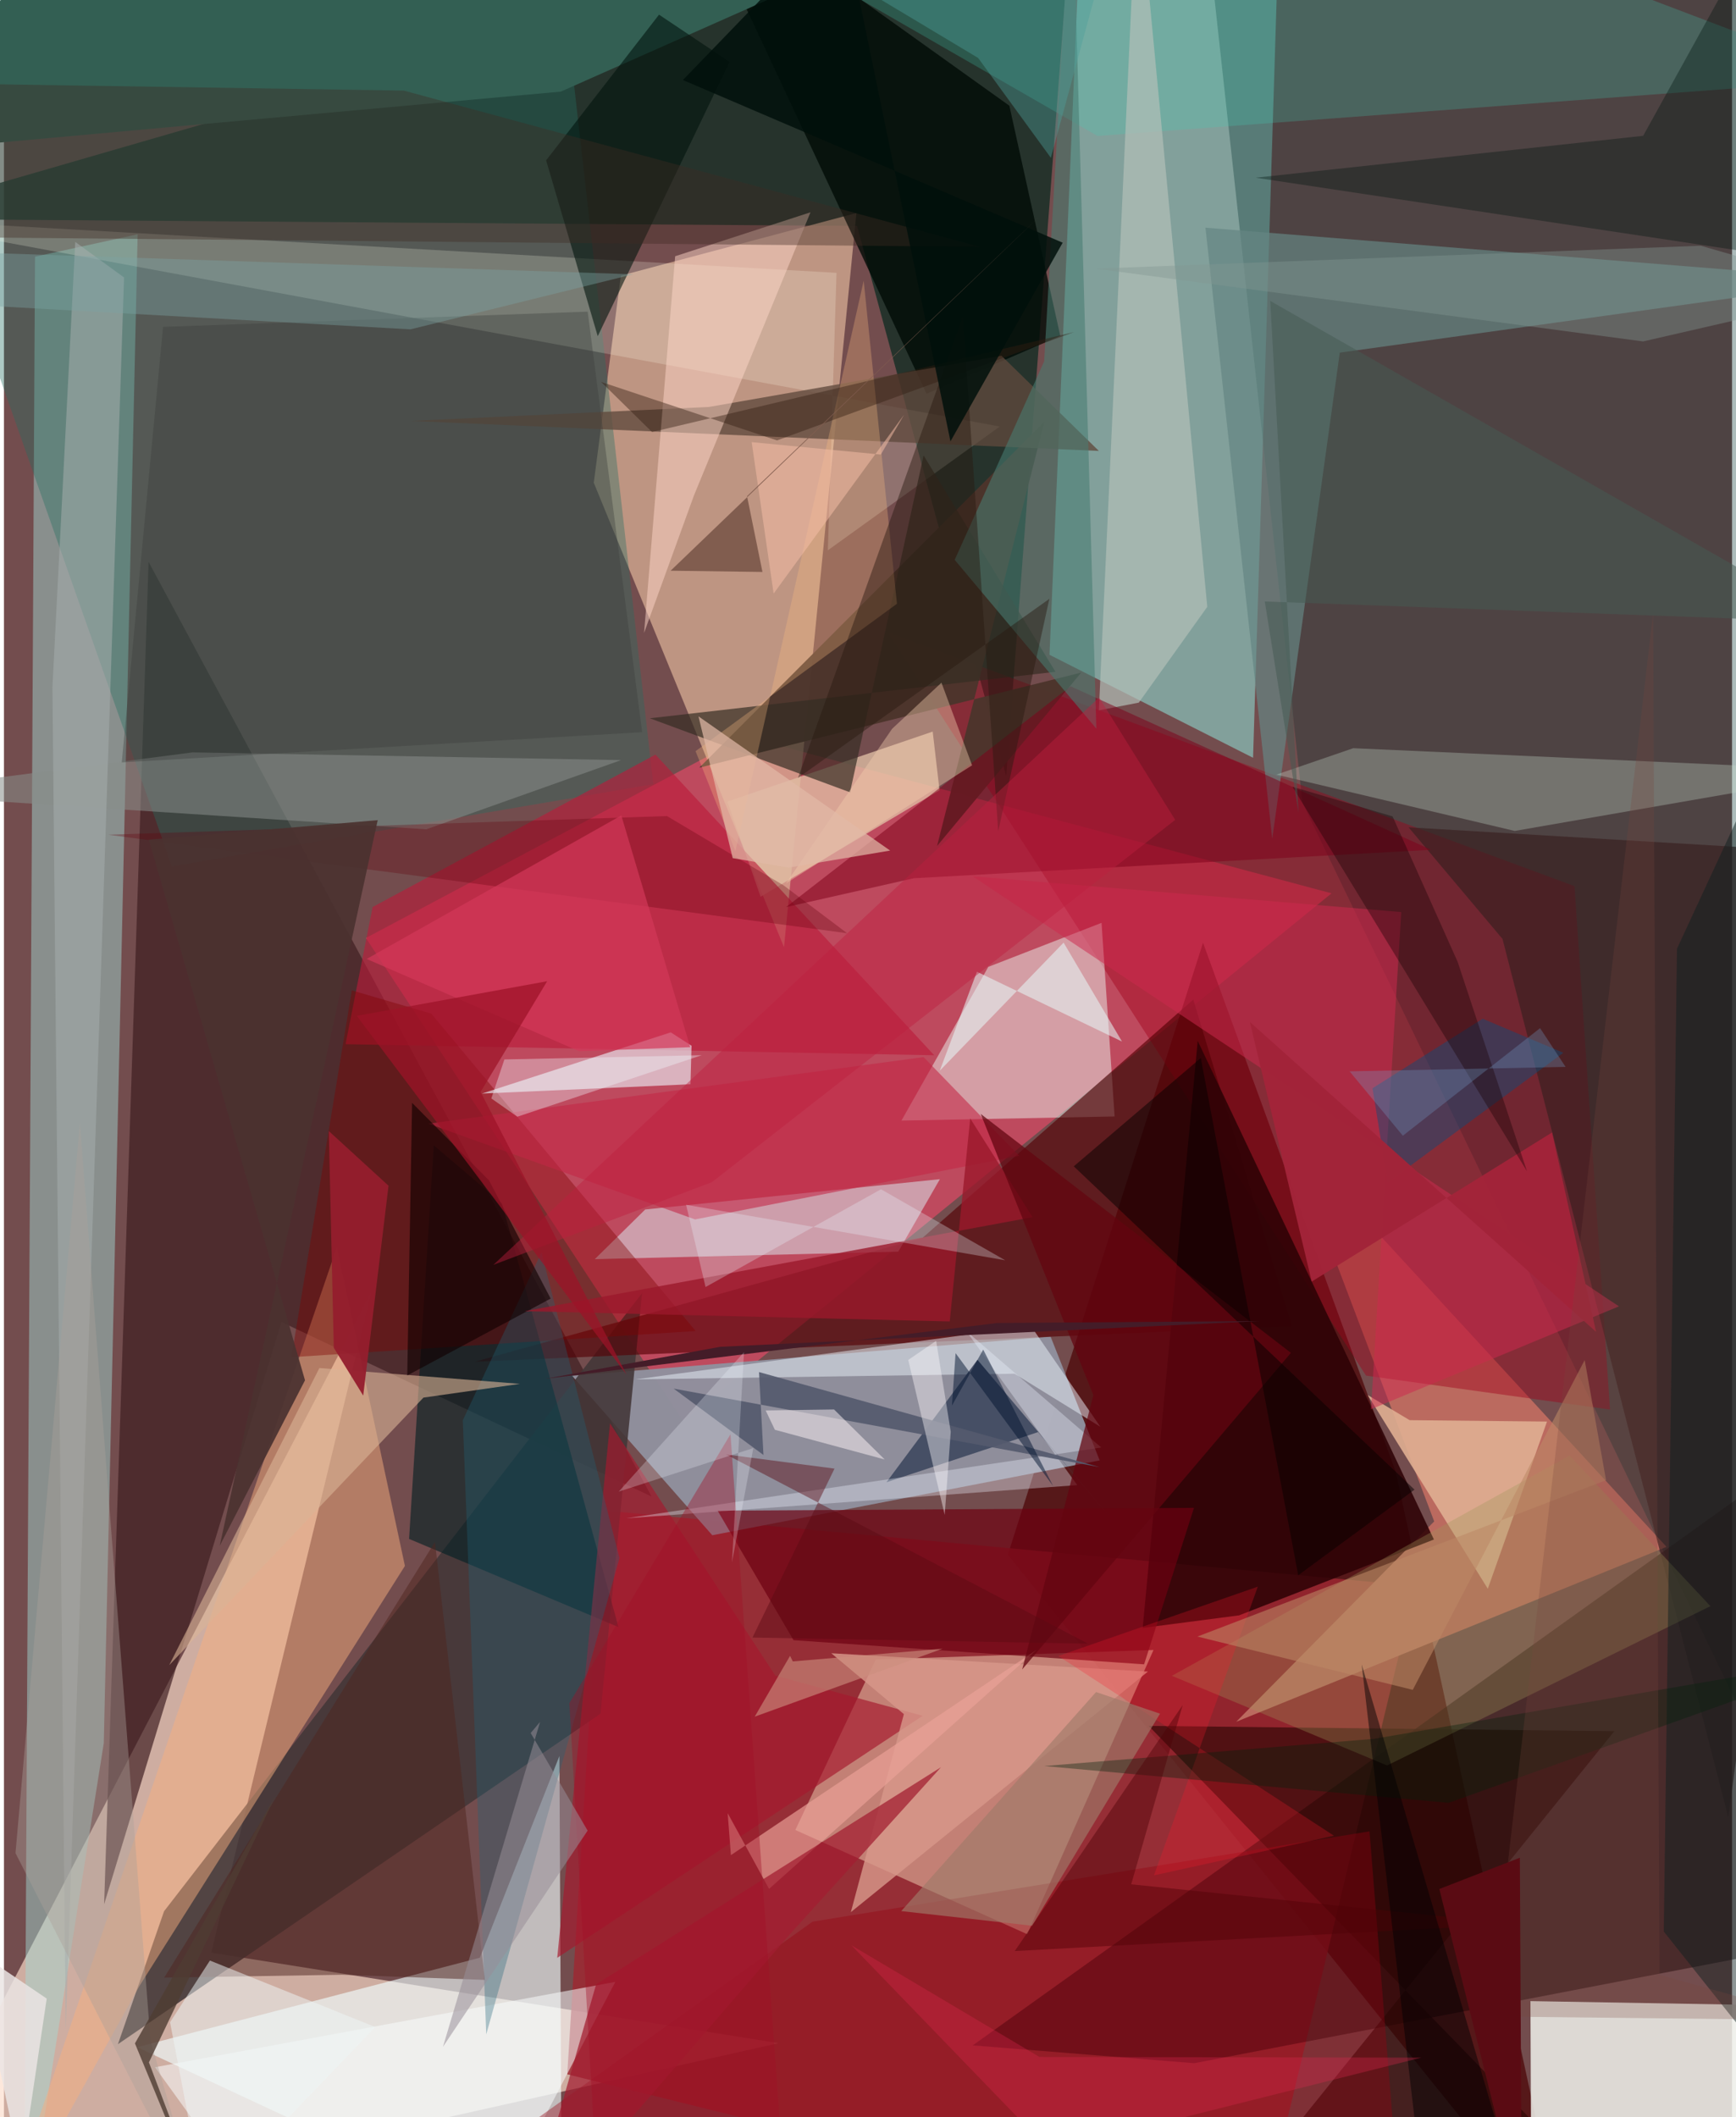 <svg xmlns="http://www.w3.org/2000/svg" width="228" height="278" viewBox="0 0 836 1024"><path fill="#734d4e" d="M0 0h836v1024H0z"/><path fill="#fcdcca" fill-opacity=".667" d="M-62 1086l436.793-97.802-274.518-43.763 77.397-319.534z"/><path fill="#8acdc5" fill-opacity=".647" d="M521.863-62l-16.058 378.708 98.477 49.806L617.6-62z"/><path fill="#c74a60" fill-opacity=".886" d="M328.645 687.499l313.606-255.43-283.743-75.879-183.416 97.469z"/><path fill="#122d23" fill-opacity=".788" d="M-62 105.83l474.717 3.455 72.14 266.063L517.963-62z"/><path fill="#4a0002" fill-opacity=".694" d="M754.427 1086l-81.163-374.239-93.189-255.808-94.42 295.995z"/><path fill="#d7ac94" fill-opacity=".753" d="M285.34 233.47l13.103-100.162L412.39 103.04l-35.028 355.055z"/><path fill="#9d2831" fill-opacity=".82" d="M289.43 730.495l393.427 36.593L606.182 1086l-333.677-82.74z"/><path fill="#edeee9" fill-opacity=".867" d="M738.468 967.867l132.556 2.274L832.166 1086l-93.396-45.228z"/><path fill="#f3d7b8" fill-opacity=".482" d="M382.841 885.105l38.921-82.442 134.362-4.629-61.094 137.474z"/><path fill="#3e1e20" fill-opacity=".686" d="M313.273 723.8l-179.052-84.385-85.763 281.588 21.51-649.245z"/><path fill="#00302c" fill-opacity=".325" d="M628.226 388.403l220.765 457.59L898-62H578.914z"/><path fill="#a4dad5" fill-opacity=".467" d="M48.298 843.104l16.378-729.782-49.649 10.824L9.73 1086z"/><path fill="#90909e" fill-opacity=".969" d="M342.67 742.541l187.406-36.2-23.731-59.837-231.511 18.9z"/><path fill="#f1ffff" fill-opacity=".624" d="M268.715 849.33l1.168 236.67-205.465-95.86 165.806-43.26z"/><path fill="#180000" fill-opacity=".447" d="M838.396 724.952l58.568 211.151-321.123 61.793-107.175-8.619z"/><path fill="#433638" fill-opacity=".886" d="M77.454 924.396l-22.31 64.296 233.436-159.83 20.115-203.407z"/><path fill="#bb6a5f" d="M621.267 549.313l70.64 186.54-95.767 96.899 208.168-84.593z"/><path fill="#a1001b" fill-opacity=".431" d="M658.933 665.347l118.033 16.42-17.182-253.174-332.356-122.93z"/><path fill="#eefff6" fill-opacity=".467" d="M476.202 467.645l-42.013 74.339 103.114-1.992-6.322-93.643z"/><path fill="#246f62" fill-opacity=".373" d="M81.245 418.991l232.885-39.698L264.126-62-62 12.342z"/><path fill="#550006" fill-opacity=".639" d="M444.466 598.63l130.893-115.168L623.07 641.44l-395.3 17.18z"/><path fill="#def9fd" fill-opacity=".482" d="M310.234 584.978l-24.417 24.042 146.817-3.63 20.137-35.066z"/><path fill="#4d352c" fill-opacity=".969" d="M503.31 204l-51.895 205.163 69.729-83.86-184.757 45.984z"/><path fill="#f6ae80" fill-opacity=".482" d="M193.973 757.385L161.03 603.314-4.18 1086l69.73-125.474z"/><path fill="#658583" fill-opacity=".698" d="M898 135.547l-251.757 35.012-32.685 235.201-32.303-295.635z"/><path fill="#2d0205" fill-opacity=".871" d="M577.506 503.443L691.78 744.61l-94.28 36.682-46.601 6.077z"/><path fill="#dfbea4" fill-opacity=".773" d="M349.989 387.687l99.31-33.842 3.307 28.384-86.566 51.485z"/><path fill="#000b06" fill-opacity=".792" d="M486.388 51.133L328.188-62l118.138 252.452 64.685-28.007z"/><path fill="#ba1b3a" fill-opacity=".616" d="M165.246 505.046l284.796 5.348-134.867-145.41-136.83 73.718z"/><path fill="#032023" fill-opacity=".612" d="M207.943 553.971l-11.96 190.343 101.314 42.655-56.371-204.939z"/><path fill="#6d0110" fill-opacity=".69" d="M575.698 729.284l-24.131 75.698-169.6-11.676-36.706-62.634z"/><path fill="#2b0504" fill-opacity=".624" d="M614.026 1041.99l165.042-204.68-225.281-2.557 237.234 244.196z"/><path fill="#7f0000" fill-opacity=".396" d="M139.073 656.424l195.567-12.648-127.935-153.518-38.416-11.246z"/><path fill="#ecf9ff" fill-opacity=".596" d="M332.633 505.807l-10.045-6.5-91.372 29.613 100.896-4.503z"/><path fill="#392020" fill-opacity=".675" d="M898 413.168L834.159 878.82 724.957 454.133l-45.442-53.984z"/><path fill="#ffe" fill-opacity=".208" d="M-62 105.583l464.764 26.377-4.188 134.205 83.171-59.868z"/><path fill="#c5d9ca" fill-opacity=".322" d="M652.739 361.88L898 372.865l-167.129 29.03-115.307-27.24z"/><path fill="#42cfb6" fill-opacity=".239" d="M529.013 65.762L308.885-60.91l350.59 8.524L898 38.224z"/><path fill="#dfaf92" fill-opacity=".898" d="M746.484 687.562l-66.461-.677-20.26-12.124 58.076 93.668z"/><path fill="#5f4a3d" fill-opacity=".776" d="M196.978 203.589l144.081-6.757 141.502-24.776 47.12 46.041z"/><path fill="#ebf2fb" fill-opacity=".494" d="M496.842 641.383l33.551 48.689-41.537-25.658-183.413 2.743z"/><path fill="#454e64" fill-opacity=".988" d="M470.953 657.693l-44.033 59.22 73.357-24.258 35.234 41.604z"/><path fill="#f8fcfc" fill-opacity=".541" d="M73.087 999.846l56.311 78 116.873-24.662 49.494-94.621z"/><path fill="#cc2a4e" fill-opacity=".518" d="M781.277 631.837L468.64 423.84l207.33 17.293-14.619 240.466z"/><path fill="#940012" fill-opacity=".38" d="M676.648 1086h-504.59l219.116-156.56 269.438-43.682z"/><path fill="#335f53" d="M4.597-7.475L-62 74.38l331.38-30.065L390.486-9.427z"/><path fill="#b2bfb8" fill-opacity=".702" d="M549.007 339.838l-19.317 3.733L548.316-62l33.815 355.51z"/><path fill="#ffd6c9" fill-opacity=".494" d="M333.807 239.623l56.367-136.938-65.464 21.25-15.045 182.183z"/><path fill="#9e9557" fill-opacity=".322" d="M669.102 853.886l156.427-77.04-68.135-72.854-192.389 106.539z"/><path fill="#898e8a" fill-opacity=".545" d="M204.368 401.099L-62 383.779l153.273-19.882 207.28 3.736z"/><path fill="#00140d" fill-opacity=".584" d="M262.282 77.552l54.626-70.463 34.12 22.844-63.774 132.675z"/><path fill="#7d0019" fill-opacity=".518" d="M516.002 331.945l-137.637 106.79 61.842-13.97 250.225-13.747z"/><path fill="#a5182e" fill-opacity=".667" d="M373.184 810.446l71.253 19.432-176.775 117.066 25.532-258.524z"/><path fill="#342d22" fill-opacity=".682" d="M444.884 220.28l63.81 104.651-196.24 22.48 96.852 35.801z"/><path fill="#206379" fill-opacity=".333" d="M221.978 686.92l38.045-81.198 37.739 147.827-64.44 230.391z"/><path fill="#d7988a" fill-opacity=".812" d="M553.426 808.48L409.702 924.837l25.65-95.78-35.114-29.438z"/><path fill="#477c72" fill-opacity=".576" d="M503.23 174.758l-43.288 96.029 68.523 81.647L516.723-62z"/><path fill="#a7aeae" fill-opacity=".529" d="M23.46 332.349l6.42 649.901L58.1 134.203l-23.61-17.197z"/><path fill="#0e4a79" fill-opacity=".459" d="M715.36 492.72l-53.297 33.629 7.364 45.561 84.96-62.714z"/><path fill="#febc80" fill-opacity=".298" d="M334.571 363.315l97.44-71.298L415.91 135.77l-62.054 275.9z"/><path fill="#50251f" fill-opacity=".498" d="M232.649 957.602l-24.144-211.81L77.485 956.51l86.105-1.392z"/><path fill="#001410" fill-opacity=".361" d="M863.616-62l-13.508 184.792L605.564 85.95l187.443-20.254z"/><path fill="#383b38" fill-opacity=".357" d="M76.967 158.103l205.423-7.374 26.346 203.41L56.99 368.735z"/><path fill="#eba298" fill-opacity=".663" d="M351.68 897.265l147.848-99.283L370.14 913.595l-20.026-36.631z"/><path fill="#402b24" fill-opacity=".384" d="M193.425 43.812L-7.134 40.723l-14.107 74.03 493.474 4.65z"/><path fill="#c32645" fill-opacity=".58" d="M444.905 511.278l-239.58 32.201 129.022 46.32 156.803-30.795z"/><path fill="#eef4ff" fill-opacity=".345" d="M519.236 718.297l-53.748-74.577 65.364 56.39-229.828 34.245z"/><path fill="#0e1f1f" fill-opacity=".471" d="M865.723 337.201L898 1053.661l-95.028-119.45 6.39-475.352z"/><path fill="#dab396" fill-opacity=".596" d="M152.598 661.663L79.943 805.38l122.99-129.406 46.69-6.656z"/><path fill="#100000" fill-opacity=".627" d="M195.1 665.266l69.368-37.19-29.787-57.148-37.232-37.513z"/><path fill="#a21d30" fill-opacity=".729" d="M380.132 935.632l73.186-80.892-166.86 105.044L250.348 1086z"/><path fill="#9b192b" fill-opacity=".796" d="M467.445 540.93l30.168 47.772-245.705 45.463 205.628 4.972z"/><path fill="#630510" fill-opacity=".729" d="M492.585 807.46l130.02-153.133-150.088-115.574 54.503 136.03z"/><path fill="#a22439" fill-opacity=".988" d="M632.65 619.85l116.276-72.112 21.299 96.433-167.501-149.898z"/><path fill="#64000c" fill-opacity=".298" d="M377.065 428.158l30.85 23.214-357.402-47.643 270.206-9.035z"/><path fill="#ebf9ff" fill-opacity=".282" d="M484.38 609.557l-60.102-34.348-84.862 47.28-9.42-39.786z"/><path fill="#f3ccad" fill-opacity=".416" d="M429.658 352.501l23.877-22.32 14.82 39.983-90.055 57.131z"/><path fill="#aaa19a" fill-opacity=".4" d="M95.869 1073.542l-24.994-86.68-34.131-443.628-31.16 353.045z"/><path fill="#545a6e" fill-opacity=".914" d="M365.28 663.626l164.752 45.963-206.053-37.966 43.449 32.107z"/><path fill="#fffafd" fill-opacity=".408" d="M437.471 657.753l13.487-9.225 7.07 43.956-2.92 40.225z"/><path fill="#281911" fill-opacity=".451" d="M384.122 376.262l121.615-86.619-24.748 112.434-17.084-248.893z"/><path fill="#060000" fill-opacity=".506" d="M682.394 720.483l-164.85-156.367 61.451-52.408L626.121 761.9z"/><path fill="#fd192c" fill-opacity=".255" d="M510.077 800.954l133.346 86.927-87.096 19.175 50.236-139.636z"/><path fill="#cd8e7e" fill-opacity=".612" d="M381.609 803.572l72.495-6.17-90.904 32.885 17.105-29.426z"/><path fill="#7ba2a4" fill-opacity=".4" d="M-49.852 120.954L-62 144.868l258.668 14.426 107.751-26.628z"/><path fill="#839691" fill-opacity=".4" d="M820.877 118.861l-292.91 11.076 265.005 35.204L898 140.998z"/><path fill="#a07b6a" fill-opacity=".647" d="M559.268 828.838l-61.876 102.566-63.326-7.073 94.258-105.947z"/><path fill="#180005" fill-opacity=".376" d="M703.249 465.203l-31.474-70.34-48.417-14.351L736.79 566.477z"/><path fill="#faf2f4" fill-opacity=".518" d="M401.582 681.715l-33.083.474 4.448 9.35 53.134 14.36z"/><path fill="#e7fcf9" fill-opacity=".541" d="M470.7 469.998l-17.985 47.873 59.911-61.96 28.247 47.839z"/><path fill="#d23959" fill-opacity=".698" d="M175.46 463.813l102.774 44.618 53.77-1.945-33.346-112.092z"/><path fill="#941e2d" fill-opacity=".953" d="M173.8 674.999l-14.239-23.133-2.405-104.816 28.888 26.436z"/><path fill="#bd1e3e" fill-opacity=".439" d="M236.783 611.751L529.802 337.35l36.808 59.195-224.07 175.196z"/><path fill="#05220b" fill-opacity=".369" d="M698.885 871.976L898 800.676l-235.263 40.347-159.464 13.145z"/><path fill="#4e9f9b" fill-opacity=".408" d="M321.088-62H544.03L506.474 76.359l-35.182-48.324z"/><path fill="#4b3230" fill-opacity=".925" d="M104.388 747.632l76.427-350.948L70.1 406.119l75.543 261.478z"/><path fill="#ebe5e4" fill-opacity=".843" d="M-62 719.125l70.36 330.378 12.324-82.857L-62 910.583z"/><path fill="#bd8865" fill-opacity=".573" d="M577.353 791.542l104.19 25.779 83.163-159.502 10.345 58.093z"/><path fill="#7a463f" fill-opacity=".251" d="M718.917 975.29l78.896-678.809 3.092 658.626 78.33 21.949z"/><path fill="#441c28" d="M480.541 639.88l126.755-.912-260.831 12.441-84.558 15.458z"/><path fill="#eef6f5" fill-opacity=".51" d="M80.353 978.097l16.906 88.246 82.346-85.976-79.97-32.117z"/><path fill="#4d0105" fill-opacity=".431" d="M570.238 824.672l-24.907 86.705 186.213 19.214L489 943.653z"/><path fill="#321e12" fill-opacity=".424" d="M373.98 213.013l143.696-52.403-204.15 48.348-24.66-24.238z"/><path fill="#e2b9a7" fill-opacity=".714" d="M428.714 411.392l-92.721-64.912 16.544 68.56 26.99 4.6z"/><path fill="#f5bea7" fill-opacity=".522" d="M424.214 219.862l11.249-19.288-63.114 86.51-10.626-73.24z"/><path fill="#01100b" fill-opacity=".843" d="M328.462 38.702l76.959-79.64 52.469 254.427 54.29-96.107z"/><path fill="#4f3d32" fill-opacity=".8" d="M70.136 997.51l61.479-129.37-68.252 120.176L103.656 1086z"/><path fill="#5a0b13" d="M694.396 913.644l35.404 142.07 4.377 2.692-.828-159.899z"/><path fill="#f1faff" fill-opacity=".361" d="M242.1 512.42l-6.315 18.862 12.592 8.826 89.193-29.749z"/><path fill="#5a0914" fill-opacity=".447" d="M401.798 710.315l-52.44-6.855 175.076 91.508-162.324-2.944z"/><path fill="#02142f" fill-opacity=".49" d="M458.608 679.84l1.76-25.376 47.204 64.292-33.839-66z"/><path fill="#455a52" fill-opacity=".514" d="M626.272 393.126l-13.68-247.586 272.476 155.355-275.114-9.984z"/><path fill="#9d1327" fill-opacity=".722" d="M170.687 491.338l92.095-16.759-32.211 53.577 70.616 136.741z"/><path fill="#a20e27" fill-opacity=".38" d="M273.523 823.782l77.946-130.074 26.5 369.677-92.751-36.567z"/><path fill="#000203" fill-opacity=".478" d="M727.634 1046.05l-70.806-241.025 28.196 242.213L655.382 1086z"/><path fill="#f2f6ff" fill-opacity=".247" d="M362.522 700.37l-10.329 55.272 5.821-101.631-60.622 67.438z"/><path fill="#de274e" fill-opacity=".322" d="M409.96 940.856l90.991 54.022 184.724.326-179.619 45.12z"/><path fill="#729ac5" fill-opacity=".306" d="M755.47 516.018l-12.336-18.74-66.387 52.037-25.766-31.14z"/><path fill="#815d4f" fill-opacity=".992" d="M322.518 276.031l178.481-171.417-141.511 135.389 7.456 36.631z"/><path fill="#978f98" fill-opacity=".529" d="M212.376 989.965l46.98-157.123-4.543 5.352 27.549 47.213z"/></svg>
